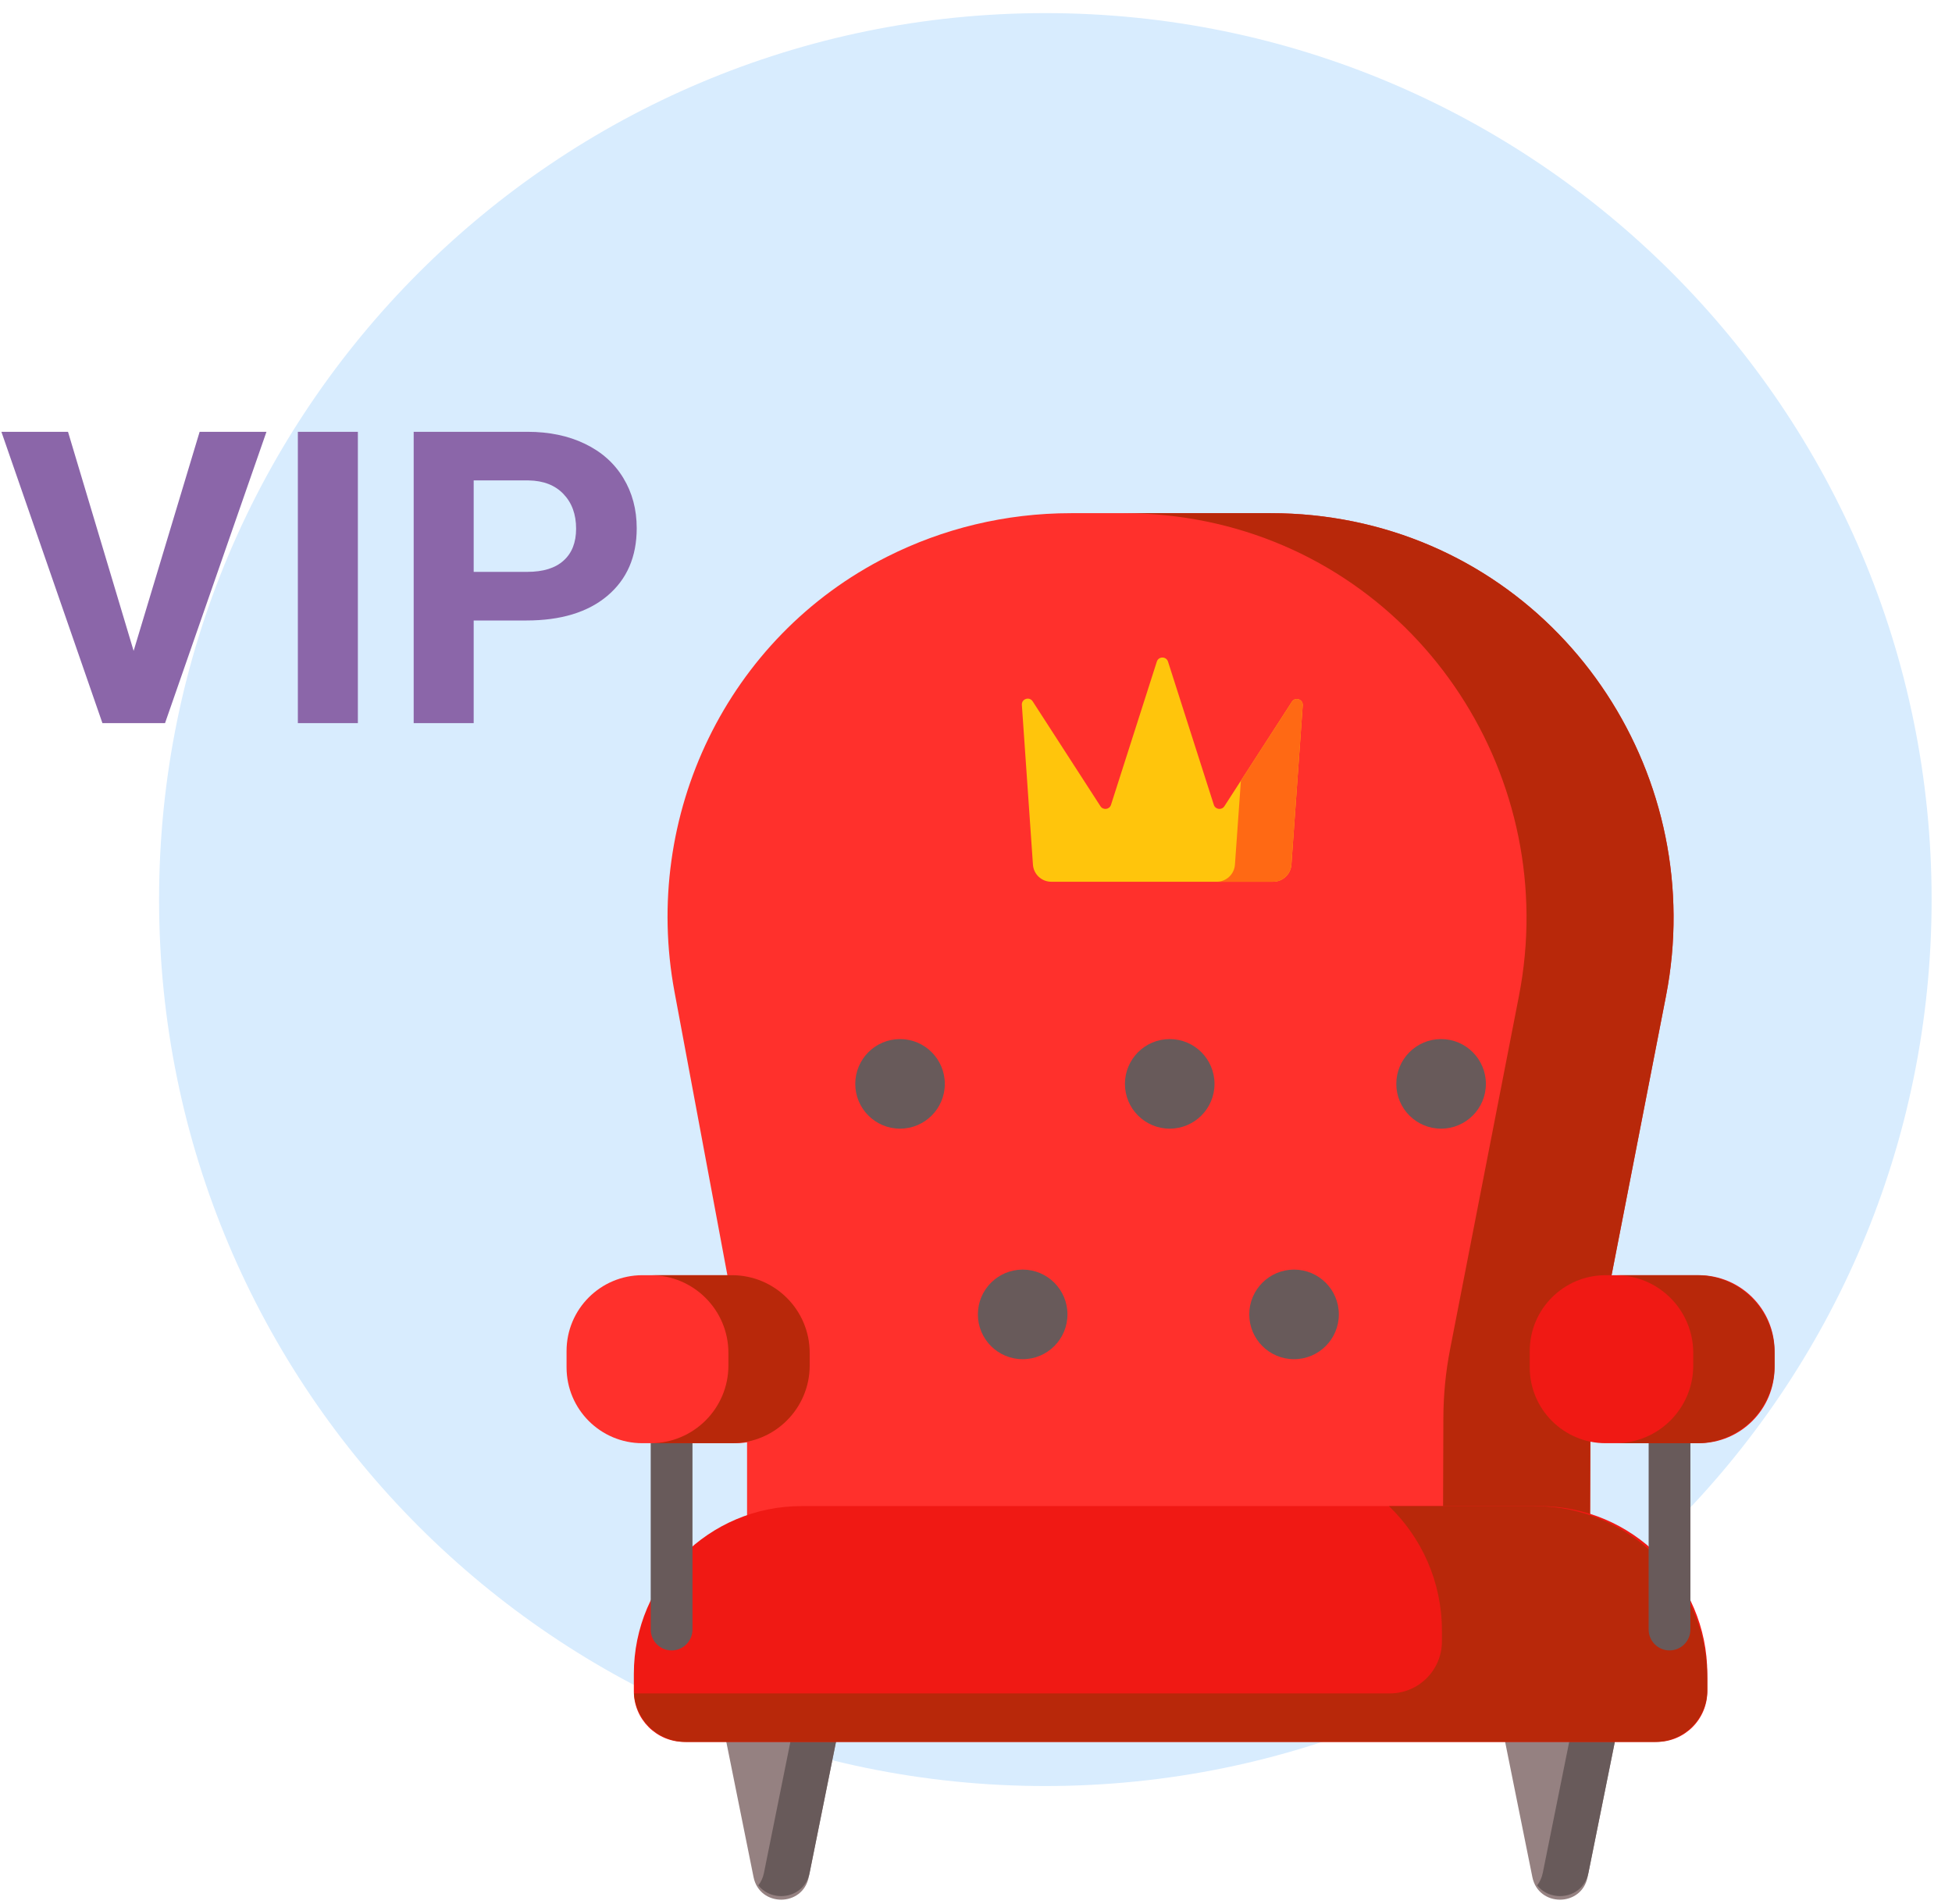 <svg width="81" height="79" viewBox="0 0 81 79" fill="none" xmlns="http://www.w3.org/2000/svg">
<path d="M80.154 37.321C80.154 57.632 63.689 74.097 43.377 74.097C23.066 74.097 6.601 57.632 6.601 37.321C6.601 17.009 23.066 0.544 43.377 0.544C63.689 0.544 80.154 17.009 80.154 37.321Z" fill="#D8ECFE"/>
<g clip-path="url(#clip0)">
<path d="M33.56 77.875L34.891 71.27H29.938L31.269 77.875C31.521 79.124 33.308 79.124 33.56 77.875Z" fill="#958181"/>
<path d="M65.878 77.875L67.209 71.27H62.256L63.587 77.875C63.839 79.124 65.626 79.124 65.878 77.875Z" fill="#958181"/>
<path d="M32.998 71.27L31.702 77.697C31.661 77.904 31.578 78.077 31.468 78.217C32.044 78.952 33.377 78.779 33.596 77.697L34.891 71.27H32.998Z" fill="#685A5A"/>
<path d="M65.316 71.27L64.02 77.697C63.978 77.904 63.896 78.077 63.786 78.217C64.362 78.952 65.696 78.779 65.914 77.697L67.209 71.27H65.316Z" fill="#685A5A"/>
<path d="M69.132 41.32C70.886 32.321 65.142 23.473 56.161 21.635C55.055 21.409 53.91 21.29 52.737 21.29H44.442C41.704 21.29 39.118 21.937 36.828 23.088C30.181 26.426 26.625 33.837 27.989 41.148L31 57.279V65.364H65.974L66.001 57.381L69.132 41.32Z" fill="#FF302C"/>
<path d="M52.736 21.29H46.635C47.808 21.29 48.953 21.409 50.059 21.635C59.04 23.473 64.784 32.321 63.03 41.32L60.174 55.969C59.991 56.908 59.897 57.863 59.894 58.82L59.872 65.364H65.974L65.996 58.82C65.999 57.863 66.093 56.908 66.276 55.969L69.132 41.32C70.886 32.321 65.142 23.473 56.16 21.635C55.054 21.409 53.91 21.29 52.736 21.29V21.29Z" fill="#B8280A"/>
<path d="M39.206 44.967C39.206 45.993 38.374 46.825 37.348 46.825C36.322 46.825 35.49 45.993 35.49 44.967C35.49 43.941 36.322 43.108 37.348 43.108C38.374 43.108 39.206 43.941 39.206 44.967Z" fill="#685A5A"/>
<path d="M50.397 44.967C50.397 45.993 49.565 46.825 48.538 46.825C47.512 46.825 46.68 45.993 46.68 44.967C46.68 43.941 47.512 43.108 48.538 43.108C49.565 43.108 50.397 43.941 50.397 44.967Z" fill="#685A5A"/>
<path d="M61.658 44.967C61.658 45.993 60.826 46.825 59.799 46.825C58.773 46.825 57.941 45.993 57.941 44.967C57.941 43.941 58.773 43.108 59.799 43.108C60.826 43.108 61.658 43.941 61.658 44.967Z" fill="#685A5A"/>
<path d="M44.295 54.531C44.295 55.557 43.463 56.389 42.437 56.389C41.41 56.389 40.578 55.557 40.578 54.531C40.578 53.504 41.41 52.672 42.437 52.672C43.463 52.672 44.295 53.504 44.295 54.531Z" fill="#685A5A"/>
<path d="M55.556 54.531C55.556 55.557 54.724 56.389 53.697 56.389C52.671 56.389 51.839 55.557 51.839 54.531C51.839 53.504 52.671 52.672 53.697 52.672C54.724 52.672 55.556 53.504 55.556 54.531Z" fill="#685A5A"/>
<path d="M68.749 72.266H28.398C27.24 72.266 26.302 71.327 26.302 70.169V69.442C26.302 65.599 29.417 62.483 33.261 62.483H63.886C67.73 62.483 70.846 65.599 70.846 69.442V70.169C70.846 71.327 69.907 72.266 68.749 72.266Z" fill="#F01914"/>
<path d="M63.669 62.483H57.635C58.989 63.788 59.834 65.62 59.834 67.65V68.094C59.834 69.288 58.866 70.255 57.672 70.255H26.309C26.387 71.379 27.321 72.266 28.464 72.266H68.684C69.878 72.266 70.846 71.298 70.846 70.104V69.659C70.846 65.696 67.632 62.483 63.669 62.483Z" fill="#B8280A"/>
<path d="M27.869 68.471C27.39 68.471 27.002 68.083 27.002 67.604V59.668C27.002 59.189 27.39 58.801 27.869 58.801C28.347 58.801 28.735 59.189 28.735 59.668V67.604C28.735 68.083 28.347 68.471 27.869 68.471Z" fill="#685A5A"/>
<path d="M69.279 68.471C68.8 68.471 68.412 68.083 68.412 67.604V59.668C68.412 59.189 68.8 58.801 69.279 58.801C69.757 58.801 70.145 59.189 70.145 59.668V67.604C70.145 68.083 69.757 68.471 69.279 68.471Z" fill="#685A5A"/>
<path d="M30.523 59.874H26.657C24.919 59.874 23.51 58.465 23.51 56.728V56.05C23.51 54.313 24.919 52.904 26.657 52.904H30.523C32.26 52.904 33.669 54.313 33.669 56.05V56.728C33.669 58.465 32.26 59.874 30.523 59.874Z" fill="#FF302C"/>
<path d="M70.491 59.874H66.625C64.887 59.874 63.478 58.465 63.478 56.728V56.05C63.478 54.313 64.887 52.904 66.625 52.904H70.491C72.228 52.904 73.637 54.313 73.637 56.05V56.728C73.637 58.465 72.228 59.874 70.491 59.874Z" fill="#F01914"/>
<path d="M70.412 52.904H67.038C68.819 52.904 70.263 54.348 70.263 56.129V56.649C70.263 58.43 68.819 59.874 67.038 59.874H70.412C72.193 59.874 73.637 58.43 73.637 56.649V56.129C73.637 54.348 72.193 52.904 70.412 52.904Z" fill="#B8280A"/>
<path d="M30.374 52.904H27C28.781 52.904 30.226 54.348 30.226 56.129V56.649C30.226 58.43 28.781 59.874 27 59.874H30.374C32.155 59.874 33.599 58.43 33.599 56.649V56.129C33.599 54.348 32.155 52.904 30.374 52.904Z" fill="#B8280A"/>
<path d="M52.828 36.581C53.228 36.581 53.56 36.272 53.588 35.873L54.058 29.264C54.077 29.011 53.746 28.9 53.609 29.113L50.807 33.448C50.695 33.621 50.432 33.586 50.369 33.39L48.468 27.449C48.396 27.223 48.075 27.223 48.003 27.449L46.102 33.39C46.039 33.586 45.776 33.621 45.664 33.448L42.852 29.097C42.715 28.885 42.386 28.994 42.403 29.245L42.863 35.872C42.891 36.272 43.222 36.581 43.623 36.581H52.828Z" fill="#FFC50C"/>
<path d="M53.609 29.113L51.492 32.387L51.245 35.873C51.216 36.272 50.885 36.581 50.485 36.581H52.828C53.228 36.581 53.56 36.272 53.588 35.873L54.058 29.264C54.077 29.011 53.746 28.9 53.609 29.113Z" fill="#FF6914"/>
</g>
<path d="M5.545 27.003L8.284 17.914H11.057L6.848 30H4.25L0.058 17.914H2.822L5.545 27.003ZM14.85 30H12.36V17.914H14.85V30ZM19.656 25.742V30H17.166V17.914H21.881C22.788 17.914 23.585 18.08 24.271 18.412C24.963 18.744 25.494 19.217 25.865 19.831C26.236 20.44 26.421 21.135 26.421 21.915C26.421 23.099 26.015 24.035 25.201 24.721C24.393 25.401 23.273 25.742 21.839 25.742H19.656ZM19.656 23.725H21.881C22.539 23.725 23.04 23.57 23.383 23.26C23.732 22.95 23.906 22.507 23.906 21.932C23.906 21.34 23.732 20.861 23.383 20.496C23.035 20.13 22.553 19.942 21.939 19.931H19.656V23.725Z" fill="#8B66A9"/>
<defs>
<clipPath id="clip0">
<rect width="57.522" height="57.522" fill="white" transform="translate(19.803 21.29)"/>
</clipPath>
</defs>
</svg>
